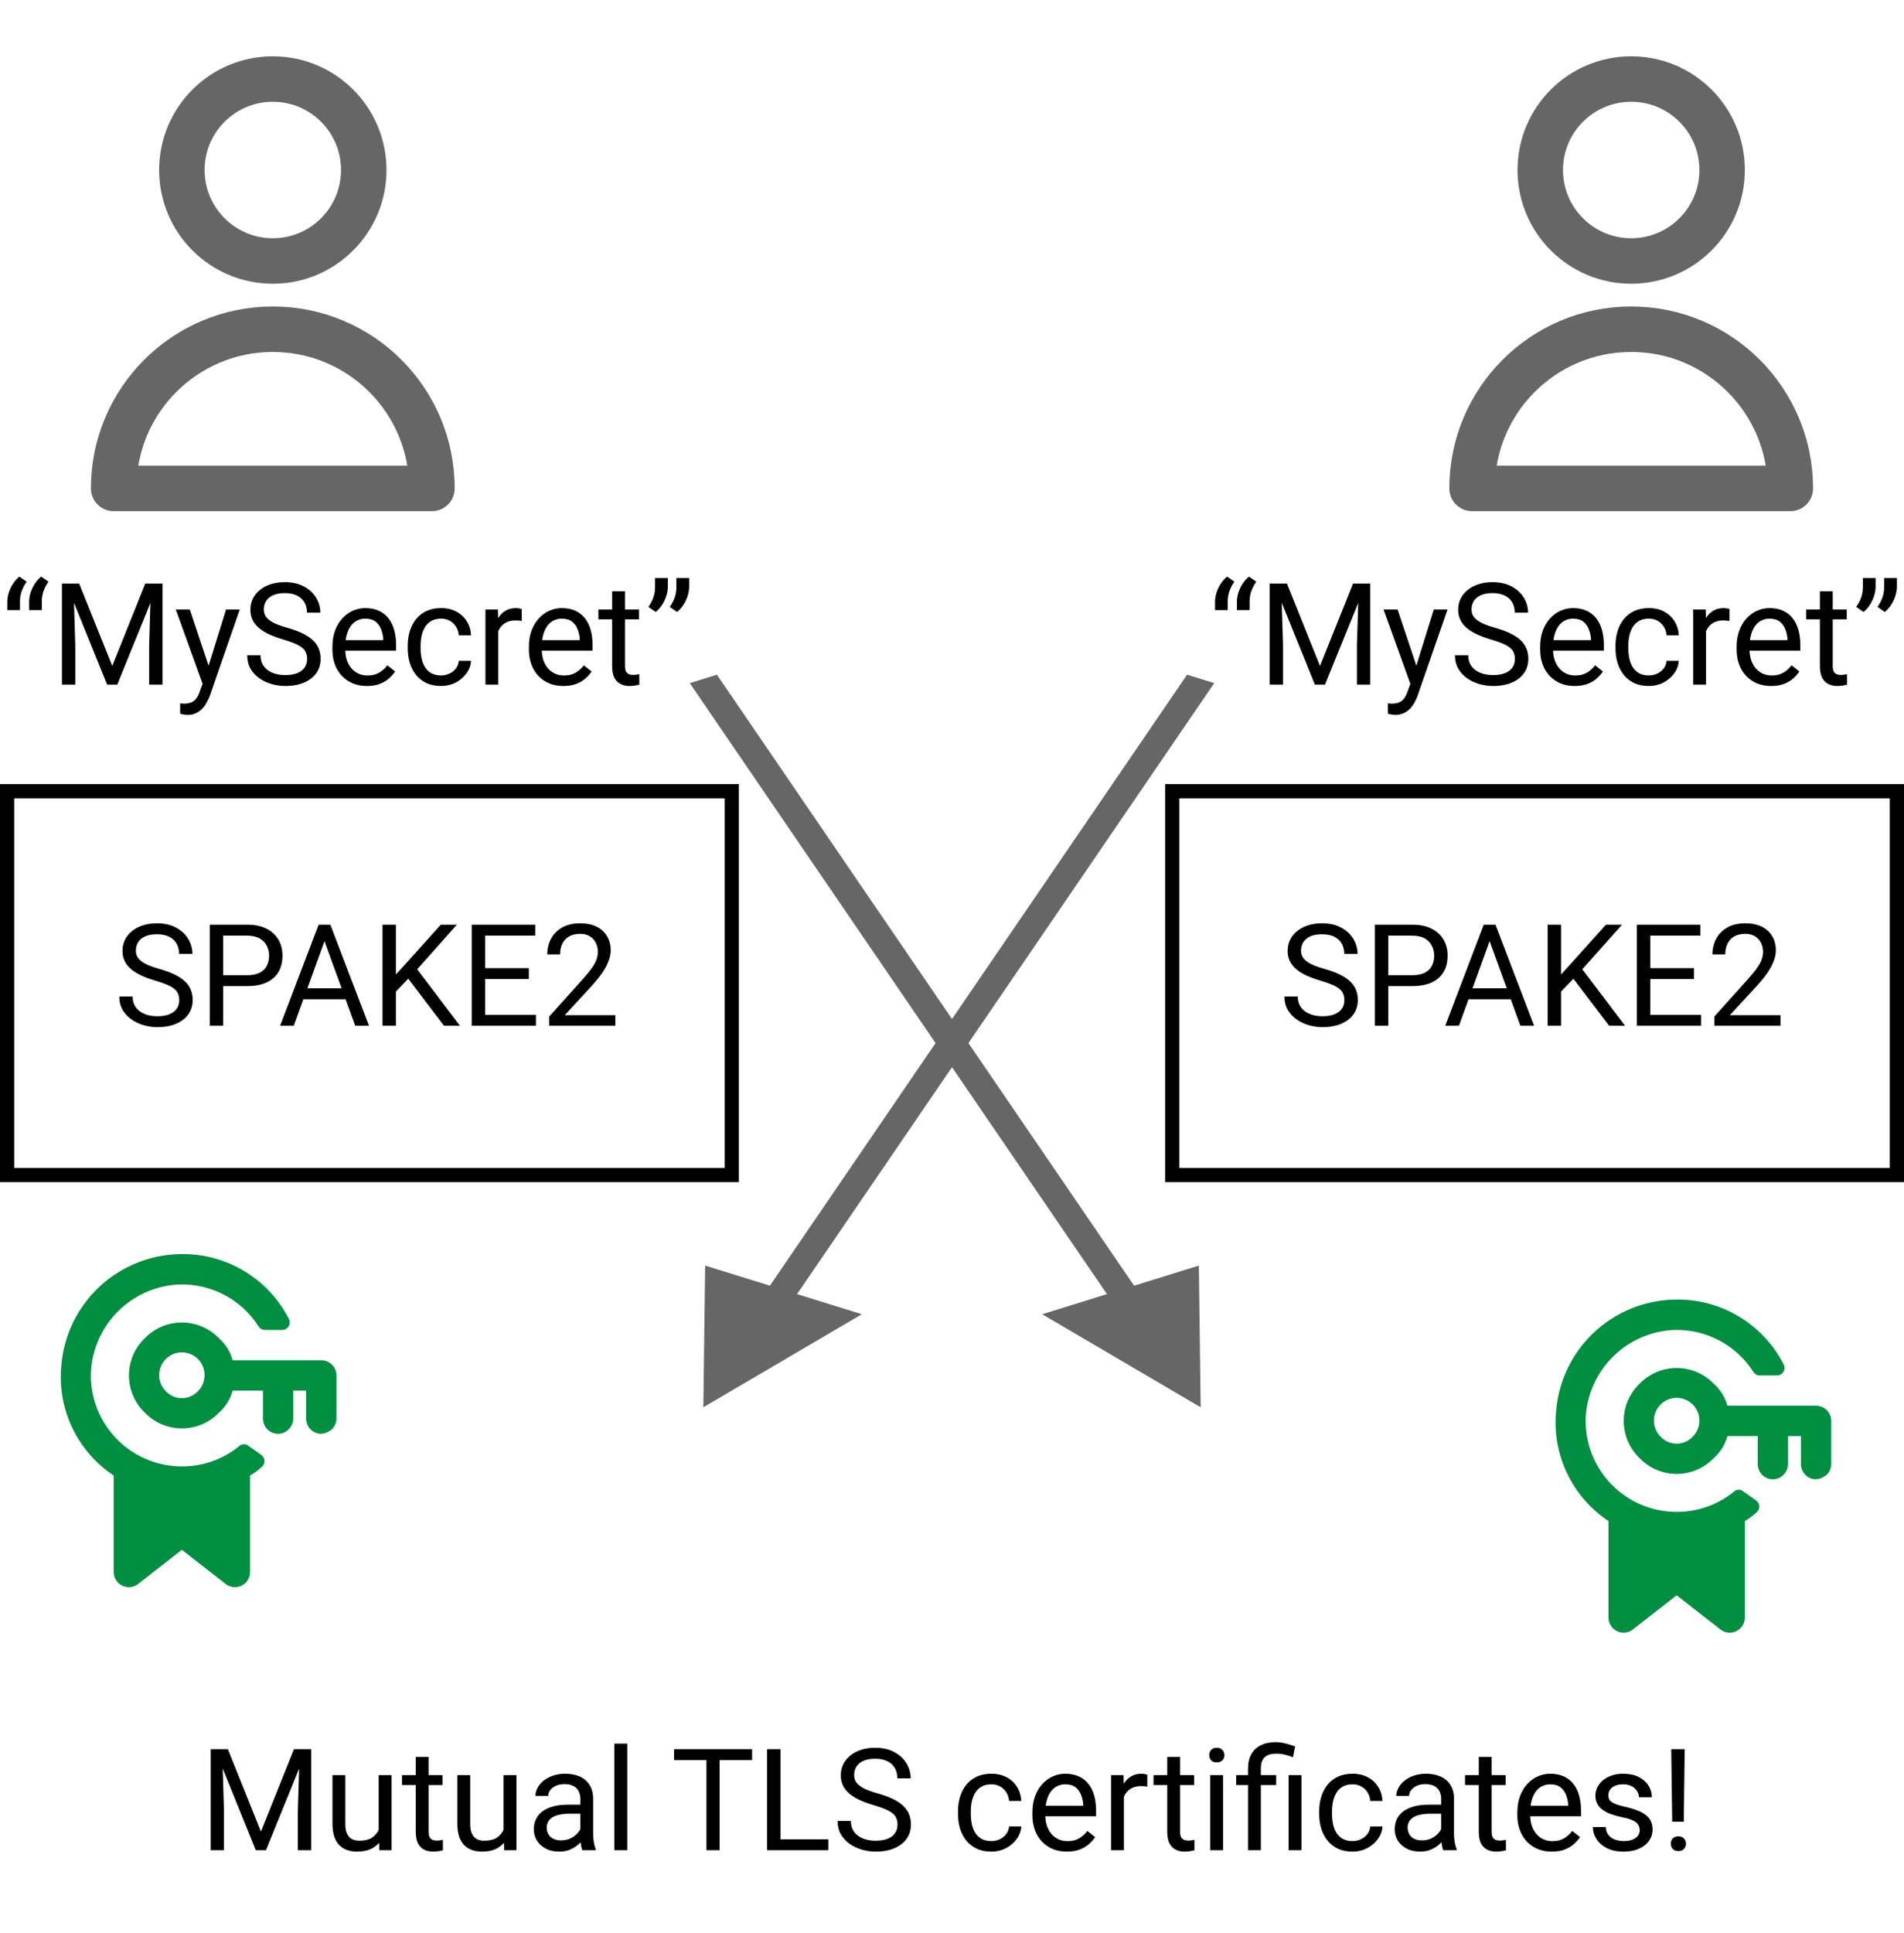 <svg width="134" height="136" viewBox="0 0 134 136" fill="none" xmlns="http://www.w3.org/2000/svg">
<path d="M25.6 11.96C25.6 15.495 22.735 18.36 19.2 18.36C15.665 18.36 12.8 15.495 12.8 11.96C12.8 8.425 15.665 5.56 19.2 5.56C22.735 5.56 25.6 8.425 25.6 11.96Z" stroke="#666666" stroke-width="3.2" stroke-linecap="round" stroke-linejoin="round"/>
<path d="M19.2 23.16C13.014 23.16 8 28.174 8 34.36H30.4C30.4 28.174 25.386 23.16 19.2 23.16Z" stroke="#666666" stroke-width="3.2" stroke-linecap="round" stroke-linejoin="round"/>
<path d="M121.2 11.96C121.2 15.495 118.335 18.36 114.8 18.36C111.265 18.36 108.4 15.495 108.4 11.96C108.4 8.425 111.265 5.56 114.8 5.56C118.335 5.56 121.2 8.425 121.2 11.96Z" stroke="#666666" stroke-width="3.2" stroke-linecap="round" stroke-linejoin="round"/>
<path d="M114.8 23.16C108.614 23.16 103.6 28.174 103.6 34.36H126C126 28.174 120.986 23.16 114.8 23.16Z" stroke="#666666" stroke-width="3.2" stroke-linecap="round" stroke-linejoin="round"/>
<path d="M0.513 42.921V42.33C0.513 42.131 0.545 41.925 0.61 41.71C0.679 41.492 0.776 41.283 0.903 41.085C1.03 40.883 1.183 40.709 1.362 40.562L1.875 40.919C1.725 41.134 1.61 41.355 1.528 41.583C1.447 41.807 1.406 42.052 1.406 42.315V42.921H0.513ZM2.051 42.921V42.33C2.051 42.131 2.083 41.925 2.148 41.71C2.217 41.492 2.314 41.283 2.441 41.085C2.568 40.883 2.721 40.709 2.9 40.562L3.413 40.919C3.263 41.134 3.148 41.355 3.066 41.583C2.985 41.807 2.944 42.052 2.944 42.315V42.921H2.051ZM4.658 41.051H5.571L7.9 46.846L10.225 41.051H11.143L8.252 48.16H7.539L4.658 41.051ZM4.36 41.051H5.166L5.298 45.387V48.16H4.36V41.051ZM10.63 41.051H11.435V48.16H10.498V45.387L10.63 41.051ZM14.438 47.613L15.908 42.877H16.875L14.756 48.975C14.707 49.106 14.642 49.246 14.56 49.395C14.482 49.548 14.382 49.693 14.258 49.83C14.134 49.967 13.984 50.077 13.809 50.162C13.636 50.25 13.429 50.294 13.188 50.294C13.117 50.294 13.026 50.284 12.915 50.264C12.804 50.245 12.726 50.229 12.681 50.216L12.676 49.483C12.702 49.486 12.742 49.49 12.798 49.493C12.856 49.499 12.897 49.503 12.92 49.503C13.125 49.503 13.299 49.475 13.442 49.42C13.586 49.368 13.706 49.278 13.804 49.151C13.905 49.028 13.991 48.857 14.062 48.639L14.438 47.613ZM13.359 42.877L14.731 46.978L14.966 47.931L14.316 48.263L12.373 42.877H13.359ZM21.616 46.363C21.616 46.197 21.59 46.051 21.538 45.924C21.489 45.794 21.401 45.676 21.274 45.572C21.151 45.468 20.978 45.369 20.757 45.274C20.539 45.18 20.262 45.084 19.927 44.986C19.575 44.882 19.258 44.766 18.975 44.639C18.691 44.509 18.449 44.361 18.247 44.195C18.045 44.029 17.891 43.839 17.783 43.624C17.676 43.409 17.622 43.163 17.622 42.887C17.622 42.61 17.679 42.354 17.793 42.12C17.907 41.886 18.07 41.682 18.281 41.51C18.496 41.334 18.752 41.197 19.048 41.099C19.344 41.002 19.674 40.953 20.039 40.953C20.573 40.953 21.025 41.056 21.396 41.261C21.771 41.462 22.056 41.728 22.251 42.056C22.446 42.382 22.544 42.73 22.544 43.101H21.606C21.606 42.834 21.549 42.599 21.436 42.393C21.322 42.185 21.149 42.022 20.918 41.905C20.687 41.785 20.394 41.724 20.039 41.724C19.704 41.724 19.427 41.775 19.209 41.876C18.991 41.977 18.828 42.114 18.721 42.286C18.616 42.459 18.564 42.655 18.564 42.877C18.564 43.026 18.595 43.163 18.657 43.287C18.722 43.407 18.822 43.52 18.955 43.624C19.092 43.728 19.264 43.824 19.473 43.912C19.684 44 19.936 44.084 20.23 44.166C20.633 44.28 20.981 44.407 21.274 44.547C21.567 44.687 21.808 44.845 21.997 45.02C22.189 45.193 22.331 45.39 22.422 45.611C22.516 45.829 22.564 46.077 22.564 46.353C22.564 46.643 22.505 46.905 22.388 47.139C22.27 47.374 22.103 47.574 21.885 47.74C21.667 47.906 21.405 48.035 21.099 48.126C20.796 48.214 20.457 48.258 20.083 48.258C19.754 48.258 19.43 48.212 19.111 48.121C18.796 48.03 18.508 47.893 18.247 47.711C17.99 47.529 17.783 47.304 17.627 47.037C17.474 46.767 17.398 46.454 17.398 46.099H18.335C18.335 46.344 18.382 46.554 18.477 46.729C18.571 46.902 18.7 47.045 18.862 47.159C19.028 47.273 19.215 47.358 19.424 47.413C19.635 47.465 19.855 47.491 20.083 47.491C20.412 47.491 20.69 47.446 20.918 47.354C21.146 47.263 21.318 47.133 21.436 46.964C21.556 46.794 21.616 46.594 21.616 46.363ZM25.82 48.258C25.453 48.258 25.119 48.196 24.819 48.072C24.523 47.945 24.268 47.768 24.053 47.54C23.841 47.312 23.678 47.042 23.564 46.729C23.451 46.417 23.394 46.075 23.394 45.704V45.499C23.394 45.069 23.457 44.687 23.584 44.351C23.711 44.013 23.884 43.726 24.102 43.492C24.32 43.258 24.567 43.08 24.844 42.96C25.12 42.839 25.407 42.779 25.703 42.779C26.081 42.779 26.406 42.844 26.68 42.974C26.956 43.105 27.183 43.287 27.358 43.521C27.534 43.752 27.664 44.026 27.749 44.342C27.834 44.654 27.876 44.996 27.876 45.367V45.772H23.931V45.035H26.973V44.967C26.96 44.732 26.911 44.504 26.826 44.283C26.745 44.062 26.615 43.879 26.436 43.736C26.256 43.593 26.012 43.521 25.703 43.521C25.498 43.521 25.309 43.565 25.137 43.653C24.964 43.738 24.816 43.865 24.692 44.034C24.569 44.203 24.473 44.41 24.404 44.654C24.336 44.898 24.302 45.18 24.302 45.499V45.704C24.302 45.955 24.336 46.191 24.404 46.412C24.476 46.63 24.578 46.822 24.712 46.988C24.849 47.154 25.013 47.284 25.205 47.379C25.4 47.473 25.622 47.52 25.869 47.52C26.188 47.52 26.458 47.455 26.68 47.325C26.901 47.195 27.095 47.021 27.261 46.803L27.808 47.237C27.694 47.41 27.549 47.574 27.373 47.73C27.197 47.887 26.981 48.014 26.724 48.111C26.47 48.209 26.169 48.258 25.82 48.258ZM31.045 47.516C31.26 47.516 31.458 47.471 31.641 47.384C31.823 47.296 31.973 47.175 32.09 47.022C32.207 46.866 32.274 46.689 32.29 46.49H33.149C33.133 46.803 33.027 47.094 32.832 47.364C32.64 47.631 32.388 47.847 32.075 48.014C31.763 48.176 31.419 48.258 31.045 48.258C30.648 48.258 30.301 48.188 30.005 48.048C29.712 47.908 29.468 47.716 29.273 47.471C29.08 47.227 28.936 46.947 28.838 46.632C28.744 46.313 28.696 45.976 28.696 45.621V45.416C28.696 45.061 28.744 44.726 28.838 44.41C28.936 44.091 29.08 43.809 29.273 43.565C29.468 43.321 29.712 43.129 30.005 42.989C30.301 42.849 30.648 42.779 31.045 42.779C31.458 42.779 31.82 42.864 32.129 43.033C32.438 43.199 32.681 43.427 32.856 43.717C33.035 44.003 33.133 44.329 33.149 44.693H32.29C32.274 44.475 32.212 44.278 32.105 44.102C32 43.927 31.857 43.787 31.675 43.682C31.496 43.575 31.286 43.521 31.045 43.521C30.768 43.521 30.535 43.577 30.347 43.687C30.161 43.795 30.013 43.941 29.902 44.127C29.795 44.309 29.717 44.513 29.668 44.737C29.622 44.959 29.6 45.185 29.6 45.416V45.621C29.6 45.852 29.622 46.08 29.668 46.304C29.713 46.529 29.79 46.733 29.898 46.915C30.008 47.097 30.156 47.244 30.342 47.354C30.531 47.462 30.765 47.516 31.045 47.516ZM35.068 43.707V48.16H34.165V42.877H35.044L35.068 43.707ZM36.719 42.847L36.714 43.687C36.639 43.671 36.567 43.661 36.499 43.658C36.434 43.651 36.359 43.648 36.274 43.648C36.066 43.648 35.882 43.681 35.723 43.746C35.563 43.811 35.428 43.902 35.317 44.019C35.207 44.137 35.119 44.276 35.054 44.439C34.992 44.599 34.951 44.775 34.932 44.967L34.678 45.113C34.678 44.794 34.709 44.495 34.77 44.215C34.836 43.935 34.935 43.687 35.068 43.472C35.202 43.254 35.371 43.085 35.576 42.965C35.785 42.841 36.032 42.779 36.318 42.779C36.383 42.779 36.458 42.787 36.543 42.804C36.628 42.817 36.686 42.831 36.719 42.847ZM39.648 48.258C39.281 48.258 38.947 48.196 38.648 48.072C38.351 47.945 38.096 47.768 37.881 47.54C37.669 47.312 37.507 47.042 37.393 46.729C37.279 46.417 37.222 46.075 37.222 45.704V45.499C37.222 45.069 37.285 44.687 37.412 44.351C37.539 44.013 37.712 43.726 37.93 43.492C38.148 43.258 38.395 43.08 38.672 42.96C38.949 42.839 39.235 42.779 39.531 42.779C39.909 42.779 40.234 42.844 40.508 42.974C40.785 43.105 41.011 43.287 41.187 43.521C41.362 43.752 41.492 44.026 41.577 44.342C41.662 44.654 41.704 44.996 41.704 45.367V45.772H37.759V45.035H40.801V44.967C40.788 44.732 40.739 44.504 40.654 44.283C40.573 44.062 40.443 43.879 40.264 43.736C40.085 43.593 39.84 43.521 39.531 43.521C39.326 43.521 39.137 43.565 38.965 43.653C38.792 43.738 38.644 43.865 38.52 44.034C38.397 44.203 38.301 44.41 38.232 44.654C38.164 44.898 38.13 45.18 38.13 45.499V45.704C38.13 45.955 38.164 46.191 38.232 46.412C38.304 46.63 38.407 46.822 38.54 46.988C38.677 47.154 38.841 47.284 39.033 47.379C39.228 47.473 39.45 47.52 39.697 47.52C40.016 47.52 40.286 47.455 40.508 47.325C40.729 47.195 40.923 47.021 41.089 46.803L41.636 47.237C41.522 47.41 41.377 47.574 41.201 47.73C41.025 47.887 40.809 48.014 40.552 48.111C40.298 48.209 39.997 48.258 39.648 48.258ZM44.971 42.877V43.57H42.114V42.877H44.971ZM43.081 41.593H43.984V46.851C43.984 47.03 44.012 47.166 44.067 47.257C44.123 47.348 44.194 47.408 44.282 47.437C44.37 47.467 44.465 47.481 44.565 47.481C44.64 47.481 44.718 47.475 44.8 47.462C44.884 47.446 44.948 47.432 44.99 47.423L44.995 48.16C44.923 48.183 44.829 48.204 44.712 48.224C44.598 48.246 44.46 48.258 44.297 48.258C44.075 48.258 43.872 48.214 43.687 48.126C43.501 48.038 43.353 47.891 43.242 47.686C43.135 47.478 43.081 47.198 43.081 46.846V41.593ZM47.002 40.66V41.285C47.002 41.48 46.968 41.687 46.899 41.905C46.834 42.12 46.738 42.328 46.611 42.53C46.484 42.729 46.331 42.903 46.152 43.053L45.635 42.696C45.788 42.481 45.903 42.262 45.981 42.037C46.063 41.809 46.103 41.563 46.103 41.3V40.66H47.002ZM48.501 40.66V41.285C48.501 41.48 48.467 41.687 48.398 41.905C48.333 42.12 48.237 42.328 48.11 42.53C47.983 42.729 47.83 42.903 47.651 43.053L47.134 42.696C47.287 42.481 47.402 42.262 47.48 42.037C47.562 41.809 47.602 41.563 47.602 41.3V40.66H48.501Z" fill="black"/>
<path d="M85.513 42.921V42.33C85.513 42.131 85.545 41.925 85.61 41.71C85.679 41.492 85.776 41.283 85.903 41.085C86.03 40.883 86.183 40.709 86.362 40.562L86.875 40.919C86.725 41.134 86.61 41.355 86.528 41.583C86.447 41.807 86.406 42.052 86.406 42.315V42.921H85.513ZM87.051 42.921V42.33C87.051 42.131 87.083 41.925 87.148 41.71C87.217 41.492 87.314 41.283 87.441 41.085C87.568 40.883 87.721 40.709 87.9 40.562L88.413 40.919C88.263 41.134 88.148 41.355 88.066 41.583C87.985 41.807 87.944 42.052 87.944 42.315V42.921H87.051ZM89.658 41.051H90.571L92.9 46.846L95.225 41.051H96.143L93.252 48.16H92.539L89.658 41.051ZM89.36 41.051H90.166L90.298 45.387V48.16H89.36V41.051ZM95.63 41.051H96.436V48.16H95.498V45.387L95.63 41.051ZM99.439 47.613L100.908 42.877H101.875L99.756 48.975C99.707 49.106 99.642 49.246 99.561 49.395C99.482 49.548 99.382 49.693 99.258 49.83C99.134 49.967 98.984 50.077 98.809 50.162C98.636 50.25 98.429 50.294 98.189 50.294C98.117 50.294 98.026 50.284 97.915 50.264C97.804 50.245 97.726 50.229 97.681 50.216L97.676 49.483C97.702 49.486 97.743 49.49 97.798 49.493C97.856 49.499 97.897 49.503 97.92 49.503C98.125 49.503 98.299 49.475 98.442 49.42C98.586 49.368 98.706 49.278 98.804 49.151C98.905 49.028 98.991 48.857 99.062 48.639L99.439 47.613ZM98.359 42.877L99.731 46.978L99.966 47.931L99.316 48.263L97.373 42.877H98.359ZM106.616 46.363C106.616 46.197 106.59 46.051 106.538 45.924C106.489 45.794 106.401 45.676 106.274 45.572C106.151 45.468 105.978 45.369 105.757 45.274C105.539 45.18 105.262 45.084 104.927 44.986C104.575 44.882 104.258 44.766 103.975 44.639C103.691 44.509 103.449 44.361 103.247 44.195C103.045 44.029 102.891 43.839 102.783 43.624C102.676 43.409 102.622 43.163 102.622 42.887C102.622 42.61 102.679 42.354 102.793 42.12C102.907 41.886 103.07 41.682 103.281 41.51C103.496 41.334 103.752 41.197 104.048 41.099C104.344 41.002 104.674 40.953 105.039 40.953C105.573 40.953 106.025 41.056 106.396 41.261C106.771 41.462 107.056 41.728 107.251 42.056C107.446 42.382 107.544 42.73 107.544 43.101H106.606C106.606 42.834 106.549 42.599 106.436 42.393C106.322 42.185 106.149 42.022 105.918 41.905C105.687 41.785 105.394 41.724 105.039 41.724C104.704 41.724 104.427 41.775 104.209 41.876C103.991 41.977 103.828 42.114 103.721 42.286C103.617 42.459 103.564 42.655 103.564 42.877C103.564 43.026 103.595 43.163 103.657 43.287C103.722 43.407 103.822 43.52 103.955 43.624C104.092 43.728 104.264 43.824 104.473 43.912C104.684 44 104.937 44.084 105.229 44.166C105.633 44.28 105.981 44.407 106.274 44.547C106.567 44.687 106.808 44.845 106.997 45.02C107.189 45.193 107.331 45.39 107.422 45.611C107.516 45.829 107.563 46.077 107.563 46.353C107.563 46.643 107.505 46.905 107.388 47.139C107.271 47.374 107.103 47.574 106.885 47.74C106.667 47.906 106.405 48.035 106.099 48.126C105.796 48.214 105.457 48.258 105.083 48.258C104.754 48.258 104.43 48.212 104.111 48.121C103.796 48.03 103.507 47.893 103.247 47.711C102.99 47.529 102.783 47.304 102.627 47.037C102.474 46.767 102.397 46.454 102.397 46.099H103.335C103.335 46.344 103.382 46.554 103.477 46.729C103.571 46.902 103.7 47.045 103.862 47.159C104.028 47.273 104.215 47.358 104.424 47.413C104.635 47.465 104.855 47.491 105.083 47.491C105.412 47.491 105.69 47.446 105.918 47.354C106.146 47.263 106.318 47.133 106.436 46.964C106.556 46.794 106.616 46.594 106.616 46.363ZM110.82 48.258C110.452 48.258 110.119 48.196 109.819 48.072C109.523 47.945 109.268 47.768 109.053 47.54C108.841 47.312 108.678 47.042 108.564 46.729C108.451 46.417 108.394 46.075 108.394 45.704V45.499C108.394 45.069 108.457 44.687 108.584 44.351C108.711 44.013 108.883 43.726 109.102 43.492C109.32 43.258 109.567 43.08 109.844 42.96C110.12 42.839 110.407 42.779 110.703 42.779C111.081 42.779 111.406 42.844 111.68 42.974C111.956 43.105 112.183 43.287 112.358 43.521C112.534 43.752 112.664 44.026 112.749 44.342C112.834 44.654 112.876 44.996 112.876 45.367V45.772H108.931V45.035H111.973V44.967C111.96 44.732 111.911 44.504 111.826 44.283C111.745 44.062 111.615 43.879 111.436 43.736C111.257 43.593 111.012 43.521 110.703 43.521C110.498 43.521 110.309 43.565 110.137 43.653C109.964 43.738 109.816 43.865 109.692 44.034C109.569 44.203 109.473 44.41 109.404 44.654C109.336 44.898 109.302 45.18 109.302 45.499V45.704C109.302 45.955 109.336 46.191 109.404 46.412C109.476 46.63 109.578 46.822 109.712 46.988C109.849 47.154 110.013 47.284 110.205 47.379C110.4 47.473 110.622 47.52 110.869 47.52C111.188 47.52 111.458 47.455 111.68 47.325C111.901 47.195 112.095 47.021 112.261 46.803L112.808 47.237C112.694 47.41 112.549 47.574 112.373 47.73C112.197 47.887 111.981 48.014 111.724 48.111C111.47 48.209 111.169 48.258 110.82 48.258ZM116.045 47.516C116.26 47.516 116.458 47.471 116.641 47.384C116.823 47.296 116.973 47.175 117.09 47.022C117.207 46.866 117.274 46.689 117.29 46.49H118.149C118.133 46.803 118.027 47.094 117.832 47.364C117.64 47.631 117.388 47.847 117.075 48.014C116.763 48.176 116.419 48.258 116.045 48.258C115.648 48.258 115.301 48.188 115.005 48.048C114.712 47.908 114.468 47.716 114.272 47.471C114.08 47.227 113.936 46.947 113.838 46.632C113.743 46.313 113.696 45.976 113.696 45.621V45.416C113.696 45.061 113.743 44.726 113.838 44.41C113.936 44.091 114.08 43.809 114.272 43.565C114.468 43.321 114.712 43.129 115.005 42.989C115.301 42.849 115.648 42.779 116.045 42.779C116.458 42.779 116.82 42.864 117.129 43.033C117.438 43.199 117.681 43.427 117.856 43.717C118.035 44.003 118.133 44.329 118.149 44.693H117.29C117.274 44.475 117.212 44.278 117.104 44.102C117 43.927 116.857 43.787 116.675 43.682C116.496 43.575 116.286 43.521 116.045 43.521C115.768 43.521 115.535 43.577 115.347 43.687C115.161 43.795 115.013 43.941 114.902 44.127C114.795 44.309 114.717 44.513 114.668 44.737C114.622 44.959 114.6 45.185 114.6 45.416V45.621C114.6 45.852 114.622 46.08 114.668 46.304C114.714 46.529 114.79 46.733 114.897 46.915C115.008 47.097 115.156 47.244 115.342 47.354C115.531 47.462 115.765 47.516 116.045 47.516ZM120.068 43.707V48.16H119.165V42.877H120.044L120.068 43.707ZM121.719 42.847L121.714 43.687C121.639 43.671 121.567 43.661 121.499 43.658C121.434 43.651 121.359 43.648 121.274 43.648C121.066 43.648 120.882 43.681 120.723 43.746C120.563 43.811 120.428 43.902 120.317 44.019C120.207 44.137 120.119 44.276 120.054 44.439C119.992 44.599 119.951 44.775 119.932 44.967L119.678 45.113C119.678 44.794 119.709 44.495 119.771 44.215C119.836 43.935 119.935 43.687 120.068 43.472C120.202 43.254 120.371 43.085 120.576 42.965C120.785 42.841 121.032 42.779 121.318 42.779C121.383 42.779 121.458 42.787 121.543 42.804C121.628 42.817 121.686 42.831 121.719 42.847ZM124.648 48.258C124.281 48.258 123.947 48.196 123.647 48.072C123.351 47.945 123.096 47.768 122.881 47.54C122.669 47.312 122.507 47.042 122.393 46.729C122.279 46.417 122.222 46.075 122.222 45.704V45.499C122.222 45.069 122.285 44.687 122.412 44.351C122.539 44.013 122.712 43.726 122.93 43.492C123.148 43.258 123.395 43.08 123.672 42.96C123.949 42.839 124.235 42.779 124.531 42.779C124.909 42.779 125.234 42.844 125.508 42.974C125.785 43.105 126.011 43.287 126.187 43.521C126.362 43.752 126.493 44.026 126.577 44.342C126.662 44.654 126.704 44.996 126.704 45.367V45.772H122.759V45.035H125.801V44.967C125.788 44.732 125.739 44.504 125.654 44.283C125.573 44.062 125.443 43.879 125.264 43.736C125.085 43.593 124.84 43.521 124.531 43.521C124.326 43.521 124.137 43.565 123.965 43.653C123.792 43.738 123.644 43.865 123.521 44.034C123.397 44.203 123.301 44.41 123.232 44.654C123.164 44.898 123.13 45.18 123.13 45.499V45.704C123.13 45.955 123.164 46.191 123.232 46.412C123.304 46.63 123.407 46.822 123.54 46.988C123.677 47.154 123.841 47.284 124.033 47.379C124.229 47.473 124.45 47.52 124.697 47.52C125.016 47.52 125.286 47.455 125.508 47.325C125.729 47.195 125.923 47.021 126.089 46.803L126.636 47.237C126.522 47.41 126.377 47.574 126.201 47.73C126.025 47.887 125.809 48.014 125.552 48.111C125.298 48.209 124.997 48.258 124.648 48.258ZM129.971 42.877V43.57H127.114V42.877H129.971ZM128.081 41.593H128.984V46.851C128.984 47.03 129.012 47.166 129.067 47.257C129.123 47.348 129.194 47.408 129.282 47.437C129.37 47.467 129.465 47.481 129.565 47.481C129.64 47.481 129.718 47.475 129.8 47.462C129.884 47.446 129.948 47.432 129.99 47.423L129.995 48.16C129.924 48.183 129.829 48.204 129.712 48.224C129.598 48.246 129.46 48.258 129.297 48.258C129.076 48.258 128.872 48.214 128.687 48.126C128.501 48.038 128.353 47.891 128.242 47.686C128.135 47.478 128.081 47.198 128.081 46.846V41.593ZM132.002 40.66V41.285C132.002 41.48 131.968 41.687 131.899 41.905C131.834 42.12 131.738 42.328 131.611 42.53C131.484 42.729 131.331 42.903 131.152 43.053L130.635 42.696C130.788 42.481 130.903 42.262 130.981 42.037C131.063 41.809 131.104 41.563 131.104 41.3V40.66H132.002ZM133.501 40.66V41.285C133.501 41.48 133.467 41.687 133.398 41.905C133.333 42.12 133.237 42.328 133.11 42.53C132.983 42.729 132.83 42.903 132.651 43.053L132.134 42.696C132.287 42.481 132.402 42.262 132.48 42.037C132.562 41.809 132.603 41.563 132.603 41.3V40.66H133.501Z" fill="black"/>
<rect x="0.5" y="55.66" width="51" height="27" stroke="black"/>
<path d="M12.614 70.363C12.614 70.197 12.588 70.051 12.536 69.924C12.487 69.793 12.399 69.676 12.273 69.572C12.149 69.468 11.976 69.369 11.755 69.274C11.537 69.18 11.26 69.084 10.925 68.986C10.573 68.882 10.256 68.766 9.973 68.639C9.689 68.509 9.447 68.361 9.245 68.195C9.043 68.029 8.889 67.839 8.781 67.624C8.674 67.409 8.62 67.163 8.62 66.887C8.62 66.61 8.677 66.354 8.791 66.12C8.905 65.886 9.068 65.682 9.279 65.51C9.494 65.334 9.75 65.197 10.046 65.1C10.342 65.002 10.672 64.953 11.037 64.953C11.571 64.953 12.023 65.055 12.395 65.261C12.769 65.462 13.054 65.728 13.249 66.056C13.444 66.382 13.542 66.73 13.542 67.101H12.604C12.604 66.835 12.547 66.599 12.434 66.393C12.32 66.185 12.147 66.022 11.916 65.905C11.685 65.785 11.392 65.725 11.037 65.725C10.702 65.725 10.425 65.775 10.207 65.876C9.989 65.977 9.826 66.114 9.719 66.286C9.615 66.459 9.562 66.656 9.562 66.877C9.562 67.026 9.593 67.163 9.655 67.287C9.72 67.407 9.82 67.52 9.953 67.624C10.09 67.728 10.262 67.824 10.471 67.912C10.682 68 10.935 68.085 11.227 68.166C11.631 68.28 11.979 68.407 12.273 68.547C12.565 68.687 12.806 68.845 12.995 69.02C13.187 69.193 13.329 69.39 13.42 69.611C13.514 69.829 13.562 70.077 13.562 70.353C13.562 70.643 13.503 70.905 13.386 71.139C13.269 71.374 13.101 71.574 12.883 71.74C12.665 71.906 12.403 72.035 12.097 72.126C11.794 72.214 11.455 72.258 11.081 72.258C10.752 72.258 10.428 72.212 10.109 72.121C9.794 72.03 9.506 71.893 9.245 71.711C8.988 71.528 8.781 71.304 8.625 71.037C8.472 70.767 8.396 70.454 8.396 70.1H9.333C9.333 70.344 9.38 70.554 9.475 70.729C9.569 70.902 9.698 71.045 9.86 71.159C10.026 71.273 10.213 71.358 10.422 71.413C10.633 71.465 10.853 71.491 11.081 71.491C11.41 71.491 11.688 71.445 11.916 71.354C12.144 71.263 12.316 71.133 12.434 70.964C12.554 70.794 12.614 70.594 12.614 70.363ZM17.385 69.372H15.485V68.605H17.385C17.753 68.605 18.05 68.547 18.278 68.43C18.506 68.312 18.672 68.15 18.776 67.941C18.884 67.733 18.938 67.495 18.938 67.228C18.938 66.984 18.884 66.755 18.776 66.54C18.672 66.325 18.506 66.153 18.278 66.022C18.05 65.889 17.753 65.822 17.385 65.822H15.705V72.16H14.763V65.051H17.385C17.922 65.051 18.376 65.143 18.747 65.329C19.118 65.514 19.4 65.772 19.592 66.1C19.784 66.426 19.88 66.799 19.88 67.219C19.88 67.674 19.784 68.063 19.592 68.386C19.4 68.708 19.118 68.954 18.747 69.123C18.376 69.289 17.922 69.372 17.385 69.372ZM23.029 65.68L20.676 72.16H19.714L22.424 65.051H23.044L23.029 65.68ZM25.002 72.16L22.644 65.68L22.629 65.051H23.249L25.969 72.16H25.002ZM24.88 69.528V70.3H20.886V69.528H24.88ZM27.863 65.051V72.16H26.921V65.051H27.863ZM32.155 65.051L29.201 68.366L27.541 70.09L27.385 69.084L28.635 67.707L31.023 65.051H32.155ZM31.247 72.16L28.615 68.693L29.177 67.946L32.37 72.16H31.247ZM37.717 71.393V72.16H33.952V71.393H37.717ZM34.143 65.051V72.16H33.2V65.051H34.143ZM37.219 68.107V68.874H33.952V68.107H37.219ZM37.668 65.051V65.822H33.952V65.051H37.668ZM43.308 71.418V72.16H38.654V71.511L40.983 68.918C41.27 68.599 41.491 68.329 41.648 68.107C41.807 67.883 41.918 67.683 41.98 67.507C42.045 67.328 42.077 67.145 42.077 66.96C42.077 66.725 42.028 66.514 41.931 66.325C41.836 66.133 41.696 65.98 41.511 65.866C41.325 65.752 41.101 65.695 40.837 65.695C40.521 65.695 40.258 65.757 40.046 65.881C39.838 66.001 39.681 66.17 39.577 66.388C39.473 66.607 39.421 66.857 39.421 67.141H38.518C38.518 66.74 38.605 66.374 38.781 66.042C38.957 65.71 39.217 65.446 39.562 65.251C39.908 65.052 40.332 64.953 40.837 64.953C41.286 64.953 41.67 65.033 41.989 65.192C42.308 65.349 42.552 65.57 42.722 65.856C42.894 66.139 42.98 66.472 42.98 66.852C42.98 67.061 42.945 67.272 42.873 67.487C42.805 67.699 42.709 67.91 42.585 68.122C42.465 68.334 42.323 68.542 42.16 68.747C42.001 68.952 41.83 69.154 41.648 69.352L39.743 71.418H43.308Z" fill="black"/>
<rect x="82.5" y="55.66" width="51" height="27" stroke="black"/>
<path d="M94.614 70.363C94.614 70.197 94.588 70.051 94.536 69.924C94.487 69.793 94.399 69.676 94.272 69.572C94.149 69.468 93.976 69.369 93.755 69.274C93.537 69.18 93.26 69.084 92.925 68.986C92.573 68.882 92.256 68.766 91.973 68.639C91.689 68.509 91.447 68.361 91.245 68.195C91.043 68.029 90.889 67.839 90.781 67.624C90.674 67.409 90.62 67.163 90.62 66.887C90.62 66.61 90.677 66.354 90.791 66.12C90.905 65.886 91.068 65.682 91.279 65.51C91.494 65.334 91.75 65.197 92.046 65.1C92.342 65.002 92.672 64.953 93.037 64.953C93.571 64.953 94.023 65.055 94.394 65.261C94.769 65.462 95.054 65.728 95.249 66.056C95.444 66.382 95.542 66.73 95.542 67.101H94.605C94.605 66.835 94.547 66.599 94.434 66.393C94.32 66.185 94.147 66.022 93.916 65.905C93.685 65.785 93.392 65.725 93.037 65.725C92.702 65.725 92.425 65.775 92.207 65.876C91.989 65.977 91.826 66.114 91.719 66.286C91.615 66.459 91.562 66.656 91.562 66.877C91.562 67.026 91.593 67.163 91.655 67.287C91.72 67.407 91.82 67.52 91.953 67.624C92.09 67.728 92.262 67.824 92.471 67.912C92.682 68 92.935 68.085 93.228 68.166C93.631 68.28 93.98 68.407 94.272 68.547C94.565 68.687 94.806 68.845 94.995 69.02C95.187 69.193 95.329 69.39 95.42 69.611C95.514 69.829 95.561 70.077 95.561 70.353C95.561 70.643 95.503 70.905 95.386 71.139C95.269 71.374 95.101 71.574 94.883 71.74C94.665 71.906 94.403 72.035 94.097 72.126C93.794 72.214 93.455 72.258 93.081 72.258C92.752 72.258 92.428 72.212 92.109 72.121C91.794 72.03 91.505 71.893 91.245 71.711C90.988 71.528 90.781 71.304 90.625 71.037C90.472 70.767 90.395 70.454 90.395 70.1H91.333C91.333 70.344 91.38 70.554 91.475 70.729C91.569 70.902 91.698 71.045 91.86 71.159C92.026 71.273 92.213 71.358 92.422 71.413C92.633 71.465 92.853 71.491 93.081 71.491C93.41 71.491 93.688 71.445 93.916 71.354C94.144 71.263 94.316 71.133 94.434 70.964C94.554 70.794 94.614 70.594 94.614 70.363ZM99.385 69.372H97.485V68.605H99.385C99.753 68.605 100.05 68.547 100.278 68.43C100.506 68.312 100.672 68.15 100.776 67.941C100.884 67.733 100.938 67.495 100.938 67.228C100.938 66.984 100.884 66.755 100.776 66.54C100.672 66.325 100.506 66.153 100.278 66.022C100.05 65.889 99.753 65.822 99.385 65.822H97.705V72.16H96.763V65.051H99.385C99.922 65.051 100.376 65.143 100.747 65.329C101.118 65.514 101.4 65.772 101.592 66.1C101.784 66.426 101.88 66.799 101.88 67.219C101.88 67.674 101.784 68.063 101.592 68.386C101.4 68.708 101.118 68.954 100.747 69.123C100.376 69.289 99.922 69.372 99.385 69.372ZM105.029 65.68L102.676 72.16H101.714L104.424 65.051H105.044L105.029 65.68ZM107.002 72.16L104.644 65.68L104.629 65.051H105.249L107.969 72.16H107.002ZM106.88 69.528V70.3H102.886V69.528H106.88ZM109.863 65.051V72.16H108.921V65.051H109.863ZM114.155 65.051L111.201 68.366L109.541 70.09L109.385 69.084L110.635 67.707L113.022 65.051H114.155ZM113.247 72.16L110.615 68.693L111.177 67.946L114.37 72.16H113.247ZM119.717 71.393V72.16H115.952V71.393H119.717ZM116.143 65.051V72.16H115.2V65.051H116.143ZM119.219 68.107V68.874H115.952V68.107H119.219ZM119.668 65.051V65.822H115.952V65.051H119.668ZM125.308 71.418V72.16H120.654V71.511L122.983 68.918C123.27 68.599 123.491 68.329 123.647 68.107C123.807 67.883 123.918 67.683 123.979 67.507C124.045 67.328 124.077 67.145 124.077 66.96C124.077 66.725 124.028 66.514 123.931 66.325C123.836 66.133 123.696 65.98 123.511 65.866C123.325 65.752 123.101 65.695 122.837 65.695C122.521 65.695 122.257 65.757 122.046 65.881C121.838 66.001 121.681 66.17 121.577 66.388C121.473 66.607 121.421 66.857 121.421 67.141H120.518C120.518 66.74 120.605 66.374 120.781 66.042C120.957 65.71 121.217 65.446 121.562 65.251C121.908 65.052 122.332 64.953 122.837 64.953C123.286 64.953 123.67 65.033 123.989 65.192C124.308 65.349 124.552 65.57 124.722 65.856C124.894 66.139 124.98 66.472 124.98 66.852C124.98 67.061 124.945 67.272 124.873 67.487C124.805 67.699 124.709 67.91 124.585 68.122C124.465 68.334 124.323 68.542 124.16 68.747C124.001 68.952 123.83 69.154 123.647 69.352L121.743 71.418H125.308Z" fill="black"/>
<g clip-path="url(#clip0_2_59)">
<path d="M12.8 103.16C11.937 103.161 11.082 102.987 10.288 102.649C9.493 102.31 8.775 101.815 8.178 101.192C7.58 100.569 7.114 99.832 6.808 99.025C6.503 98.217 6.364 97.356 6.4 96.493C6.492 94.878 7.181 93.355 8.335 92.221C9.489 91.087 11.024 90.424 12.64 90.36C13.739 90.332 14.826 90.587 15.797 91.1C16.769 91.614 17.592 92.369 18.187 93.293C18.23 93.37 18.292 93.434 18.367 93.48C18.441 93.527 18.526 93.554 18.613 93.56H19.893C19.984 93.554 20.072 93.525 20.148 93.476C20.224 93.427 20.287 93.359 20.329 93.279C20.372 93.199 20.394 93.109 20.392 93.018C20.39 92.927 20.366 92.838 20.32 92.76C19.593 91.349 18.48 90.174 17.111 89.371C15.742 88.569 14.173 88.172 12.587 88.227C10.493 88.284 8.494 89.109 6.97 90.545C5.446 91.981 4.502 93.927 4.32 96.013C4.165 97.523 4.425 99.047 5.074 100.42C5.723 101.792 6.735 102.961 8 103.8V110.573C7.997 110.767 8.047 110.958 8.145 111.126C8.242 111.293 8.384 111.431 8.554 111.525C8.724 111.618 8.916 111.663 9.11 111.655C9.303 111.647 9.491 111.587 9.653 111.48L12.8 109.027L15.947 111.48C16.109 111.587 16.297 111.647 16.49 111.655C16.684 111.663 16.876 111.618 17.046 111.525C17.216 111.431 17.358 111.293 17.455 111.126C17.553 110.958 17.603 110.767 17.6 110.573V103.8C17.888 103.635 18.156 103.438 18.4 103.213C18.466 103.164 18.52 103.099 18.557 103.025C18.594 102.951 18.613 102.869 18.613 102.787C18.613 102.704 18.594 102.622 18.557 102.548C18.52 102.474 18.466 102.41 18.4 102.36L17.493 101.72C17.405 101.641 17.291 101.598 17.173 101.598C17.055 101.598 16.941 101.641 16.853 101.72C15.711 102.657 14.277 103.166 12.8 103.16Z" fill="#008E41"/>
<path d="M16.373 95.693C16.213 95.094 15.879 94.556 15.413 94.147C15.075 93.795 14.669 93.515 14.22 93.324C13.771 93.133 13.288 93.035 12.8 93.035C12.312 93.035 11.829 93.133 11.38 93.324C10.931 93.515 10.525 93.795 10.187 94.147C9.835 94.485 9.555 94.891 9.364 95.34C9.173 95.789 9.075 96.272 9.075 96.76C9.075 97.248 9.173 97.731 9.364 98.18C9.555 98.629 9.835 99.035 10.187 99.373C10.525 99.725 10.931 100.005 11.38 100.196C11.829 100.387 12.312 100.485 12.8 100.485C13.288 100.485 13.771 100.387 14.22 100.196C14.669 100.005 15.075 99.725 15.413 99.373C15.879 98.964 16.213 98.426 16.373 97.827H18.507V99.8C18.507 100.083 18.619 100.354 18.819 100.554C19.019 100.754 19.29 100.867 19.573 100.867C19.855 100.863 20.123 100.748 20.32 100.547C20.521 100.35 20.636 100.081 20.64 99.8V97.827H21.547V99.8C21.547 100.083 21.659 100.354 21.859 100.554C22.059 100.754 22.33 100.867 22.613 100.867C22.89 100.84 23.151 100.728 23.36 100.547C23.561 100.35 23.676 100.081 23.68 99.8V96.76C23.68 96.477 23.568 96.206 23.368 96.006C23.168 95.806 22.896 95.693 22.613 95.693H16.373ZM11.68 97.88C11.453 97.657 11.297 97.373 11.233 97.061C11.169 96.75 11.199 96.427 11.319 96.132C11.439 95.838 11.644 95.587 11.908 95.409C12.172 95.232 12.482 95.137 12.8 95.137C13.118 95.137 13.428 95.232 13.692 95.409C13.956 95.587 14.161 95.838 14.281 96.132C14.401 96.427 14.431 96.75 14.367 97.061C14.303 97.373 14.147 97.657 13.92 97.88C13.775 98.032 13.602 98.152 13.409 98.235C13.217 98.317 13.009 98.36 12.8 98.36C12.591 98.36 12.383 98.317 12.191 98.235C11.998 98.152 11.825 98.032 11.68 97.88Z" fill="#008E41"/>
</g>
<path d="M118 106.36C117.137 106.361 116.282 106.187 115.488 105.849C114.693 105.51 113.975 105.015 113.378 104.392C112.78 103.769 112.314 103.032 112.008 102.224C111.703 101.417 111.564 100.556 111.6 99.693C111.692 98.078 112.381 96.555 113.535 95.421C114.689 94.287 116.224 93.624 117.84 93.56C118.939 93.532 120.026 93.787 120.997 94.3C121.969 94.814 122.792 95.569 123.387 96.493C123.43 96.57 123.492 96.634 123.567 96.68C123.641 96.727 123.726 96.754 123.813 96.76H125.093C125.184 96.754 125.272 96.725 125.348 96.676C125.424 96.627 125.487 96.559 125.529 96.479C125.572 96.399 125.594 96.309 125.592 96.218C125.59 96.127 125.566 96.038 125.52 95.96C124.793 94.549 123.68 93.374 122.311 92.571C120.942 91.769 119.373 91.372 117.787 91.427C115.693 91.484 113.694 92.309 112.17 93.745C110.646 95.181 109.702 97.127 109.52 99.213C109.365 100.723 109.625 102.247 110.274 103.62C110.923 104.992 111.935 106.161 113.2 107V113.773C113.197 113.967 113.247 114.158 113.345 114.326C113.442 114.493 113.584 114.631 113.754 114.725C113.924 114.818 114.116 114.863 114.31 114.855C114.503 114.847 114.691 114.787 114.853 114.68L118 112.227L121.147 114.68C121.309 114.787 121.497 114.847 121.69 114.855C121.884 114.863 122.076 114.818 122.246 114.725C122.416 114.631 122.558 114.493 122.655 114.326C122.753 114.158 122.803 113.967 122.8 113.773V107C123.088 106.835 123.356 106.638 123.6 106.413C123.666 106.364 123.72 106.299 123.757 106.225C123.794 106.151 123.813 106.069 123.813 105.987C123.813 105.904 123.794 105.822 123.757 105.748C123.72 105.674 123.666 105.61 123.6 105.56L122.693 104.92C122.605 104.841 122.491 104.798 122.373 104.798C122.255 104.798 122.141 104.841 122.053 104.92C120.911 105.857 119.478 106.366 118 106.36Z" fill="#008E41"/>
<path d="M121.573 98.893C121.413 98.294 121.079 97.756 120.613 97.347C120.275 96.995 119.869 96.715 119.42 96.524C118.971 96.333 118.488 96.235 118 96.235C117.512 96.235 117.029 96.333 116.58 96.524C116.131 96.715 115.725 96.995 115.387 97.347C115.035 97.685 114.755 98.091 114.564 98.54C114.373 98.989 114.275 99.472 114.275 99.96C114.275 100.448 114.373 100.931 114.564 101.38C114.755 101.829 115.035 102.235 115.387 102.573C115.725 102.925 116.131 103.205 116.58 103.396C117.029 103.587 117.512 103.685 118 103.685C118.488 103.685 118.971 103.587 119.42 103.396C119.869 103.205 120.275 102.925 120.613 102.573C121.079 102.164 121.413 101.626 121.573 101.027H123.707V103C123.707 103.283 123.819 103.554 124.019 103.754C124.219 103.954 124.49 104.067 124.773 104.067C125.055 104.063 125.323 103.948 125.52 103.747C125.721 103.55 125.836 103.281 125.84 103V101.027H126.747V103C126.747 103.283 126.859 103.554 127.059 103.754C127.259 103.954 127.53 104.067 127.813 104.067C128.089 104.04 128.35 103.928 128.56 103.747C128.761 103.55 128.876 103.281 128.88 103V99.96C128.88 99.677 128.768 99.406 128.568 99.206C128.368 99.006 128.096 98.893 127.813 98.893H121.573ZM116.88 101.08C116.653 100.858 116.497 100.573 116.433 100.261C116.369 99.95 116.399 99.627 116.519 99.332C116.639 99.038 116.844 98.787 117.108 98.609C117.372 98.432 117.682 98.337 118 98.337C118.318 98.337 118.628 98.432 118.892 98.609C119.156 98.787 119.361 99.038 119.481 99.332C119.601 99.627 119.631 99.95 119.567 100.261C119.503 100.573 119.347 100.858 119.12 101.08C118.976 101.232 118.802 101.352 118.609 101.435C118.417 101.517 118.209 101.56 118 101.56C117.791 101.56 117.583 101.517 117.391 101.435C117.198 101.352 117.024 101.232 116.88 101.08Z" fill="#008E41"/>
<path d="M15.123 123.051H16.036L18.365 128.847L20.689 123.051H21.607L18.717 130.16H18.004L15.123 123.051ZM14.825 123.051H15.631L15.763 127.387V130.16H14.825V123.051ZM21.095 123.051H21.9V130.16H20.963V127.387L21.095 123.051ZM26.651 128.939V124.877H27.56V130.16H26.695L26.651 128.939ZM26.822 127.826L27.198 127.816C27.198 128.168 27.161 128.493 27.086 128.793C27.014 129.089 26.897 129.346 26.734 129.564C26.572 129.782 26.358 129.953 26.095 130.077C25.831 130.197 25.51 130.258 25.133 130.258C24.876 130.258 24.64 130.22 24.425 130.145C24.213 130.07 24.031 129.955 23.878 129.799C23.725 129.642 23.606 129.439 23.521 129.188C23.44 128.938 23.399 128.637 23.399 128.285V124.877H24.303V128.295C24.303 128.532 24.329 128.729 24.381 128.886C24.436 129.039 24.509 129.161 24.601 129.252C24.695 129.34 24.799 129.402 24.913 129.437C25.03 129.473 25.151 129.491 25.274 129.491C25.659 129.491 25.963 129.418 26.188 129.271C26.412 129.122 26.573 128.921 26.671 128.671C26.772 128.417 26.822 128.135 26.822 127.826ZM31.148 124.877V125.57H28.292V124.877H31.148ZM29.259 123.593H30.162V128.851C30.162 129.03 30.19 129.166 30.245 129.257C30.3 129.348 30.372 129.408 30.46 129.437C30.548 129.467 30.642 129.481 30.743 129.481C30.818 129.481 30.896 129.475 30.977 129.462C31.062 129.445 31.126 129.432 31.168 129.423L31.173 130.16C31.101 130.183 31.007 130.204 30.89 130.223C30.776 130.246 30.637 130.258 30.475 130.258C30.253 130.258 30.05 130.214 29.864 130.126C29.679 130.038 29.531 129.891 29.42 129.686C29.312 129.478 29.259 129.198 29.259 128.847V123.593ZM35.44 128.939V124.877H36.349V130.16H35.484L35.44 128.939ZM35.611 127.826L35.987 127.816C35.987 128.168 35.95 128.493 35.875 128.793C35.803 129.089 35.686 129.346 35.523 129.564C35.361 129.782 35.148 129.953 34.884 130.077C34.62 130.197 34.3 130.258 33.922 130.258C33.665 130.258 33.429 130.22 33.214 130.145C33.002 130.07 32.82 129.955 32.667 129.799C32.514 129.642 32.395 129.439 32.31 129.188C32.229 128.938 32.188 128.637 32.188 128.285V124.877H33.092V128.295C33.092 128.532 33.118 128.729 33.17 128.886C33.225 129.039 33.298 129.161 33.39 129.252C33.484 129.34 33.588 129.402 33.702 129.437C33.819 129.473 33.94 129.491 34.063 129.491C34.448 129.491 34.752 129.418 34.977 129.271C35.201 129.122 35.362 128.921 35.46 128.671C35.561 128.417 35.611 128.135 35.611 127.826ZM40.841 129.257V126.537C40.841 126.329 40.798 126.148 40.714 125.995C40.633 125.839 40.509 125.718 40.343 125.634C40.177 125.549 39.972 125.507 39.727 125.507C39.5 125.507 39.3 125.546 39.127 125.624C38.958 125.702 38.824 125.805 38.727 125.931C38.632 126.058 38.585 126.195 38.585 126.342H37.682C37.682 126.153 37.73 125.966 37.828 125.78C37.926 125.595 38.066 125.427 38.248 125.277C38.434 125.124 38.655 125.004 38.912 124.916C39.172 124.825 39.462 124.779 39.781 124.779C40.165 124.779 40.504 124.844 40.797 124.974C41.093 125.105 41.324 125.302 41.49 125.565C41.66 125.826 41.744 126.153 41.744 126.547V129.008C41.744 129.183 41.759 129.371 41.788 129.569C41.821 129.768 41.868 129.939 41.93 130.082V130.16H40.987C40.942 130.056 40.906 129.917 40.88 129.745C40.854 129.569 40.841 129.406 40.841 129.257ZM40.997 126.957L41.007 127.592H40.094C39.837 127.592 39.607 127.613 39.405 127.655C39.203 127.694 39.034 127.754 38.898 127.836C38.761 127.917 38.657 128.02 38.585 128.143C38.513 128.264 38.477 128.405 38.477 128.568C38.477 128.734 38.515 128.886 38.59 129.022C38.665 129.159 38.777 129.268 38.927 129.349C39.08 129.428 39.267 129.467 39.488 129.467C39.765 129.467 40.009 129.408 40.221 129.291C40.432 129.174 40.6 129.03 40.724 128.861C40.851 128.692 40.919 128.528 40.929 128.368L41.315 128.803C41.292 128.939 41.23 129.091 41.129 129.257C41.028 129.423 40.893 129.582 40.724 129.735C40.558 129.885 40.359 130.01 40.128 130.111C39.9 130.209 39.643 130.258 39.356 130.258C38.998 130.258 38.684 130.188 38.414 130.048C38.147 129.908 37.939 129.721 37.789 129.486C37.643 129.249 37.569 128.983 37.569 128.69C37.569 128.407 37.625 128.158 37.735 127.943C37.846 127.725 38.005 127.544 38.214 127.401C38.422 127.255 38.673 127.144 38.966 127.069C39.259 126.994 39.586 126.957 39.947 126.957H40.997ZM44.147 122.66V130.16H43.238V122.66H44.147ZM50.645 123.051V130.16H49.718V123.051H50.645ZM52.931 123.051V123.822H47.438V123.051H52.931ZM58.297 129.393V130.16H54.742V129.393H58.297ZM54.928 123.051V130.16H53.985V123.051H54.928ZM63.165 128.363C63.165 128.197 63.139 128.051 63.087 127.924C63.038 127.793 62.95 127.676 62.823 127.572C62.7 127.468 62.527 127.369 62.306 127.274C62.088 127.18 61.811 127.084 61.476 126.986C61.124 126.882 60.807 126.766 60.523 126.64C60.24 126.509 59.998 126.361 59.796 126.195C59.594 126.029 59.44 125.839 59.332 125.624C59.225 125.409 59.171 125.163 59.171 124.887C59.171 124.61 59.228 124.354 59.342 124.12C59.456 123.886 59.618 123.682 59.83 123.51C60.045 123.334 60.3 123.197 60.597 123.099C60.893 123.002 61.223 122.953 61.588 122.953C62.122 122.953 62.574 123.056 62.945 123.261C63.32 123.462 63.605 123.728 63.8 124.056C63.995 124.382 64.093 124.73 64.093 125.101H63.155C63.155 124.834 63.098 124.598 62.984 124.393C62.87 124.185 62.698 124.022 62.467 123.905C62.236 123.785 61.943 123.724 61.588 123.724C61.253 123.724 60.976 123.775 60.758 123.876C60.54 123.977 60.377 124.113 60.27 124.286C60.165 124.459 60.113 124.655 60.113 124.877C60.113 125.027 60.144 125.163 60.206 125.287C60.271 125.407 60.37 125.52 60.504 125.624C60.641 125.728 60.813 125.824 61.022 125.912C61.233 126 61.485 126.084 61.778 126.166C62.182 126.28 62.53 126.407 62.823 126.547C63.116 126.687 63.357 126.845 63.546 127.02C63.738 127.193 63.88 127.39 63.971 127.611C64.065 127.829 64.112 128.077 64.112 128.353C64.112 128.643 64.054 128.905 63.937 129.14C63.819 129.374 63.652 129.574 63.434 129.74C63.215 129.906 62.953 130.035 62.648 130.126C62.345 130.214 62.006 130.258 61.632 130.258C61.303 130.258 60.979 130.212 60.66 130.121C60.344 130.03 60.056 129.893 59.796 129.711C59.539 129.529 59.332 129.304 59.176 129.037C59.023 128.767 58.946 128.454 58.946 128.099H59.884C59.884 128.344 59.931 128.554 60.025 128.729C60.12 128.902 60.248 129.045 60.411 129.159C60.577 129.273 60.764 129.358 60.973 129.413C61.184 129.465 61.404 129.491 61.632 129.491C61.961 129.491 62.239 129.445 62.467 129.354C62.695 129.263 62.867 129.133 62.984 128.964C63.105 128.794 63.165 128.594 63.165 128.363ZM69.772 129.515C69.986 129.515 70.185 129.472 70.367 129.384C70.549 129.296 70.699 129.175 70.816 129.022C70.934 128.866 71 128.689 71.017 128.49H71.876C71.86 128.803 71.754 129.094 71.559 129.364C71.367 129.631 71.114 129.848 70.802 130.014C70.489 130.176 70.146 130.258 69.772 130.258C69.374 130.258 69.028 130.188 68.731 130.048C68.439 129.908 68.194 129.716 67.999 129.472C67.807 129.227 67.662 128.947 67.564 128.632C67.47 128.313 67.423 127.976 67.423 127.621V127.416C67.423 127.061 67.47 126.726 67.564 126.41C67.662 126.091 67.807 125.809 67.999 125.565C68.194 125.321 68.439 125.129 68.731 124.989C69.028 124.849 69.374 124.779 69.772 124.779C70.185 124.779 70.546 124.864 70.856 125.033C71.165 125.199 71.407 125.427 71.583 125.717C71.762 126.003 71.86 126.329 71.876 126.693H71.017C71 126.475 70.939 126.278 70.831 126.102C70.727 125.927 70.584 125.787 70.401 125.682C70.222 125.575 70.012 125.521 69.772 125.521C69.495 125.521 69.262 125.577 69.073 125.687C68.888 125.795 68.74 125.941 68.629 126.127C68.522 126.309 68.443 126.513 68.394 126.737C68.349 126.959 68.326 127.185 68.326 127.416V127.621C68.326 127.852 68.349 128.08 68.394 128.305C68.44 128.529 68.517 128.733 68.624 128.915C68.735 129.097 68.883 129.244 69.068 129.354C69.257 129.462 69.492 129.515 69.772 129.515ZM75.084 130.258C74.716 130.258 74.382 130.196 74.083 130.072C73.787 129.945 73.531 129.768 73.316 129.54C73.105 129.312 72.942 129.042 72.828 128.729C72.714 128.417 72.657 128.075 72.657 127.704V127.499C72.657 127.069 72.721 126.687 72.848 126.351C72.975 126.013 73.147 125.726 73.365 125.492C73.583 125.258 73.831 125.08 74.107 124.96C74.384 124.839 74.671 124.779 74.967 124.779C75.344 124.779 75.67 124.844 75.943 124.974C76.22 125.105 76.446 125.287 76.622 125.521C76.798 125.752 76.928 126.026 77.013 126.342C77.097 126.654 77.14 126.996 77.14 127.367V127.772H73.194V127.035H76.236V126.967C76.223 126.732 76.174 126.504 76.09 126.283C76.008 126.062 75.878 125.879 75.699 125.736C75.52 125.593 75.276 125.521 74.967 125.521C74.762 125.521 74.573 125.565 74.4 125.653C74.228 125.738 74.08 125.865 73.956 126.034C73.832 126.203 73.736 126.41 73.668 126.654C73.6 126.898 73.565 127.18 73.565 127.499V127.704C73.565 127.955 73.6 128.191 73.668 128.412C73.74 128.63 73.842 128.822 73.976 128.988C74.112 129.154 74.277 129.284 74.469 129.379C74.664 129.473 74.885 129.52 75.133 129.52C75.452 129.52 75.722 129.455 75.943 129.325C76.165 129.195 76.358 129.021 76.524 128.803L77.071 129.237C76.957 129.41 76.812 129.574 76.637 129.73C76.461 129.887 76.245 130.014 75.987 130.111C75.733 130.209 75.432 130.258 75.084 130.258ZM79.098 125.707V130.16H78.194V124.877H79.073L79.098 125.707ZM80.748 124.848L80.743 125.687C80.668 125.671 80.597 125.661 80.528 125.658C80.463 125.652 80.388 125.648 80.304 125.648C80.095 125.648 79.912 125.681 79.752 125.746C79.592 125.811 79.457 125.902 79.347 126.019C79.236 126.137 79.148 126.277 79.083 126.439C79.021 126.599 78.981 126.775 78.961 126.967L78.707 127.113C78.707 126.794 78.738 126.495 78.8 126.215C78.865 125.935 78.964 125.687 79.098 125.473C79.231 125.254 79.4 125.085 79.606 124.965C79.814 124.841 80.061 124.779 80.348 124.779C80.413 124.779 80.488 124.787 80.572 124.804C80.657 124.817 80.716 124.831 80.748 124.848ZM84.039 124.877V125.57H81.183V124.877H84.039ZM82.149 123.593H83.053V128.851C83.053 129.03 83.08 129.166 83.136 129.257C83.191 129.348 83.263 129.408 83.351 129.437C83.439 129.467 83.533 129.481 83.634 129.481C83.709 129.481 83.787 129.475 83.868 129.462C83.953 129.445 84.016 129.432 84.059 129.423L84.064 130.16C83.992 130.183 83.897 130.204 83.78 130.223C83.666 130.246 83.528 130.258 83.365 130.258C83.144 130.258 82.94 130.214 82.755 130.126C82.569 130.038 82.421 129.891 82.311 129.686C82.203 129.478 82.149 129.198 82.149 128.847V123.593ZM86.08 124.877V130.16H85.172V124.877H86.08ZM85.103 123.475C85.103 123.329 85.147 123.205 85.235 123.104C85.326 123.003 85.46 122.953 85.636 122.953C85.808 122.953 85.94 123.003 86.031 123.104C86.126 123.205 86.173 123.329 86.173 123.475C86.173 123.615 86.126 123.736 86.031 123.837C85.94 123.934 85.808 123.983 85.636 123.983C85.46 123.983 85.326 123.934 85.235 123.837C85.147 123.736 85.103 123.615 85.103 123.475ZM88.736 130.16H87.833V124.418C87.833 124.017 87.911 123.679 88.067 123.402C88.224 123.126 88.447 122.916 88.736 122.772C89.026 122.629 89.37 122.557 89.767 122.557C90.001 122.557 90.231 122.587 90.455 122.645C90.68 122.701 90.911 122.771 91.148 122.855L90.997 123.617C90.847 123.558 90.673 123.503 90.475 123.451C90.279 123.396 90.064 123.368 89.83 123.368C89.443 123.368 89.163 123.456 88.99 123.632C88.821 123.804 88.736 124.066 88.736 124.418V130.16ZM89.815 124.877V125.57H86.998V124.877H89.815ZM91.593 124.877V130.16H90.689V124.877H91.593ZM95.191 129.515C95.406 129.515 95.605 129.472 95.787 129.384C95.969 129.296 96.119 129.175 96.236 129.022C96.353 128.866 96.42 128.689 96.436 128.49H97.296C97.28 128.803 97.174 129.094 96.978 129.364C96.787 129.631 96.534 129.848 96.222 130.014C95.909 130.176 95.566 130.258 95.191 130.258C94.794 130.258 94.448 130.188 94.151 130.048C93.858 129.908 93.614 129.716 93.419 129.472C93.227 129.227 93.082 128.947 92.984 128.632C92.89 128.313 92.843 127.976 92.843 127.621V127.416C92.843 127.061 92.89 126.726 92.984 126.41C93.082 126.091 93.227 125.809 93.419 125.565C93.614 125.321 93.858 125.129 94.151 124.989C94.448 124.849 94.794 124.779 95.191 124.779C95.605 124.779 95.966 124.864 96.275 125.033C96.585 125.199 96.827 125.427 97.003 125.717C97.182 126.003 97.28 126.329 97.296 126.693H96.436C96.42 126.475 96.358 126.278 96.251 126.102C96.147 125.927 96.004 125.787 95.821 125.682C95.642 125.575 95.432 125.521 95.191 125.521C94.915 125.521 94.682 125.577 94.493 125.687C94.308 125.795 94.159 125.941 94.049 126.127C93.941 126.309 93.863 126.513 93.814 126.737C93.769 126.959 93.746 127.185 93.746 127.416V127.621C93.746 127.852 93.769 128.08 93.814 128.305C93.86 128.529 93.936 128.733 94.044 128.915C94.155 129.097 94.303 129.244 94.488 129.354C94.677 129.462 94.912 129.515 95.191 129.515ZM101.427 129.257V126.537C101.427 126.329 101.384 126.148 101.3 125.995C101.218 125.839 101.095 125.718 100.929 125.634C100.763 125.549 100.558 125.507 100.313 125.507C100.086 125.507 99.885 125.546 99.713 125.624C99.544 125.702 99.41 125.805 99.312 125.931C99.218 126.058 99.171 126.195 99.171 126.342H98.268C98.268 126.153 98.316 125.966 98.414 125.78C98.512 125.595 98.652 125.427 98.834 125.277C99.019 125.124 99.241 125.004 99.498 124.916C99.758 124.825 100.048 124.779 100.367 124.779C100.751 124.779 101.09 124.844 101.383 124.974C101.679 125.105 101.91 125.302 102.076 125.565C102.245 125.826 102.33 126.153 102.33 126.547V129.008C102.33 129.183 102.345 129.371 102.374 129.569C102.407 129.768 102.454 129.939 102.516 130.082V130.16H101.573C101.528 130.056 101.492 129.917 101.466 129.745C101.44 129.569 101.427 129.406 101.427 129.257ZM101.583 126.957L101.593 127.592H100.68C100.423 127.592 100.193 127.613 99.991 127.655C99.789 127.694 99.62 127.754 99.483 127.836C99.347 127.917 99.243 128.02 99.171 128.143C99.099 128.264 99.064 128.405 99.064 128.568C99.064 128.734 99.101 128.886 99.176 129.022C99.251 129.159 99.363 129.268 99.513 129.349C99.666 129.428 99.853 129.467 100.074 129.467C100.351 129.467 100.595 129.408 100.807 129.291C101.018 129.174 101.186 129.03 101.31 128.861C101.437 128.692 101.505 128.528 101.515 128.368L101.9 128.803C101.878 128.939 101.816 129.091 101.715 129.257C101.614 129.423 101.479 129.582 101.31 129.735C101.144 129.885 100.945 130.01 100.714 130.111C100.486 130.209 100.229 130.258 99.942 130.258C99.584 130.258 99.27 130.188 99 130.048C98.733 129.908 98.525 129.721 98.375 129.486C98.228 129.249 98.155 128.983 98.155 128.69C98.155 128.407 98.211 128.158 98.321 127.943C98.432 127.725 98.591 127.544 98.8 127.401C99.008 127.255 99.259 127.144 99.552 127.069C99.845 126.994 100.172 126.957 100.533 126.957H101.583ZM105.963 124.877V125.57H103.106V124.877H105.963ZM104.073 123.593H104.977V128.851C104.977 129.03 105.004 129.166 105.06 129.257C105.115 129.348 105.187 129.408 105.274 129.437C105.362 129.467 105.457 129.481 105.558 129.481C105.632 129.481 105.711 129.475 105.792 129.462C105.877 129.445 105.94 129.432 105.982 129.423L105.987 130.16C105.916 130.183 105.821 130.204 105.704 130.223C105.59 130.246 105.452 130.258 105.289 130.258C105.068 130.258 104.864 130.214 104.679 130.126C104.493 130.038 104.345 129.891 104.234 129.686C104.127 129.478 104.073 129.198 104.073 128.847V123.593ZM109.215 130.258C108.847 130.258 108.513 130.196 108.214 130.072C107.918 129.945 107.662 129.768 107.447 129.54C107.236 129.312 107.073 129.042 106.959 128.729C106.845 128.417 106.788 128.075 106.788 127.704V127.499C106.788 127.069 106.852 126.687 106.979 126.351C107.105 126.013 107.278 125.726 107.496 125.492C107.714 125.258 107.962 125.08 108.238 124.96C108.515 124.839 108.801 124.779 109.098 124.779C109.475 124.779 109.801 124.844 110.074 124.974C110.351 125.105 110.577 125.287 110.753 125.521C110.929 125.752 111.059 126.026 111.144 126.342C111.228 126.654 111.271 126.996 111.271 127.367V127.772H107.325V127.035H110.367V126.967C110.354 126.732 110.305 126.504 110.221 126.283C110.139 126.062 110.009 125.879 109.83 125.736C109.651 125.593 109.407 125.521 109.098 125.521C108.893 125.521 108.704 125.565 108.531 125.653C108.359 125.738 108.211 125.865 108.087 126.034C107.963 126.203 107.867 126.41 107.799 126.654C107.73 126.898 107.696 127.18 107.696 127.499V127.704C107.696 127.955 107.73 128.191 107.799 128.412C107.87 128.63 107.973 128.822 108.106 128.988C108.243 129.154 108.408 129.284 108.6 129.379C108.795 129.473 109.016 129.52 109.264 129.52C109.583 129.52 109.853 129.455 110.074 129.325C110.296 129.195 110.489 129.021 110.655 128.803L111.202 129.237C111.088 129.41 110.943 129.574 110.768 129.73C110.592 129.887 110.375 130.014 110.118 130.111C109.864 130.209 109.563 130.258 109.215 130.258ZM115.401 128.759C115.401 128.628 115.372 128.508 115.313 128.397C115.258 128.283 115.143 128.181 114.967 128.09C114.794 127.995 114.534 127.914 114.186 127.846C113.893 127.784 113.627 127.71 113.39 127.626C113.155 127.541 112.955 127.439 112.789 127.318C112.626 127.198 112.501 127.056 112.413 126.893C112.325 126.731 112.281 126.54 112.281 126.322C112.281 126.114 112.327 125.917 112.418 125.731C112.512 125.546 112.644 125.381 112.813 125.238C112.986 125.095 113.193 124.983 113.434 124.901C113.674 124.82 113.943 124.779 114.239 124.779C114.662 124.779 115.024 124.854 115.323 125.004C115.623 125.154 115.852 125.354 116.012 125.604C116.171 125.852 116.251 126.127 116.251 126.43H115.348C115.348 126.283 115.304 126.141 115.216 126.005C115.131 125.865 115.006 125.749 114.84 125.658C114.677 125.567 114.477 125.521 114.239 125.521C113.989 125.521 113.785 125.56 113.629 125.639C113.476 125.713 113.364 125.809 113.292 125.927C113.224 126.044 113.189 126.167 113.189 126.298C113.189 126.395 113.206 126.483 113.238 126.561C113.274 126.636 113.336 126.706 113.424 126.771C113.512 126.833 113.635 126.892 113.795 126.947C113.954 127.002 114.158 127.058 114.405 127.113C114.838 127.211 115.195 127.328 115.475 127.465C115.755 127.601 115.963 127.769 116.1 127.968C116.236 128.166 116.305 128.407 116.305 128.69C116.305 128.921 116.256 129.133 116.158 129.325C116.064 129.517 115.925 129.683 115.743 129.823C115.564 129.96 115.349 130.067 115.099 130.145C114.851 130.22 114.573 130.258 114.264 130.258C113.798 130.258 113.404 130.175 113.082 130.009C112.76 129.843 112.516 129.628 112.35 129.364C112.184 129.1 112.101 128.822 112.101 128.529H113.009C113.022 128.777 113.093 128.973 113.224 129.12C113.354 129.263 113.513 129.366 113.702 129.428C113.891 129.486 114.078 129.515 114.264 129.515C114.511 129.515 114.718 129.483 114.884 129.418C115.053 129.353 115.182 129.263 115.27 129.149C115.357 129.035 115.401 128.905 115.401 128.759ZM118.565 123.051L118.502 128.153H117.687L117.618 123.051H118.565ZM117.589 129.706C117.589 129.559 117.633 129.436 117.721 129.335C117.812 129.234 117.945 129.183 118.121 129.183C118.294 129.183 118.425 129.234 118.517 129.335C118.611 129.436 118.658 129.559 118.658 129.706C118.658 129.846 118.611 129.966 118.517 130.067C118.425 130.168 118.294 130.219 118.121 130.219C117.945 130.219 117.812 130.168 117.721 130.067C117.633 129.966 117.589 129.846 117.589 129.706Z" fill="black"/>
<path d="M84.5 99L84.374 89.031L73.346 92.454L84.5 99ZM48.545 48.056L78.469 91.865L80.379 91.272L50.455 47.464L48.545 48.056Z" fill="#666666"/>
<path d="M49.5 99L60.654 92.454L49.627 89.031L49.5 99ZM83.545 47.464L53.621 91.272L55.531 91.865L85.455 48.056L83.545 47.464Z" fill="#666666"/>
<defs>
<clipPath id="clip0_2_59">
<rect width="25.6" height="25.6" fill="white" transform="translate(0 87.16)"/>
</clipPath>
</defs>
</svg>
